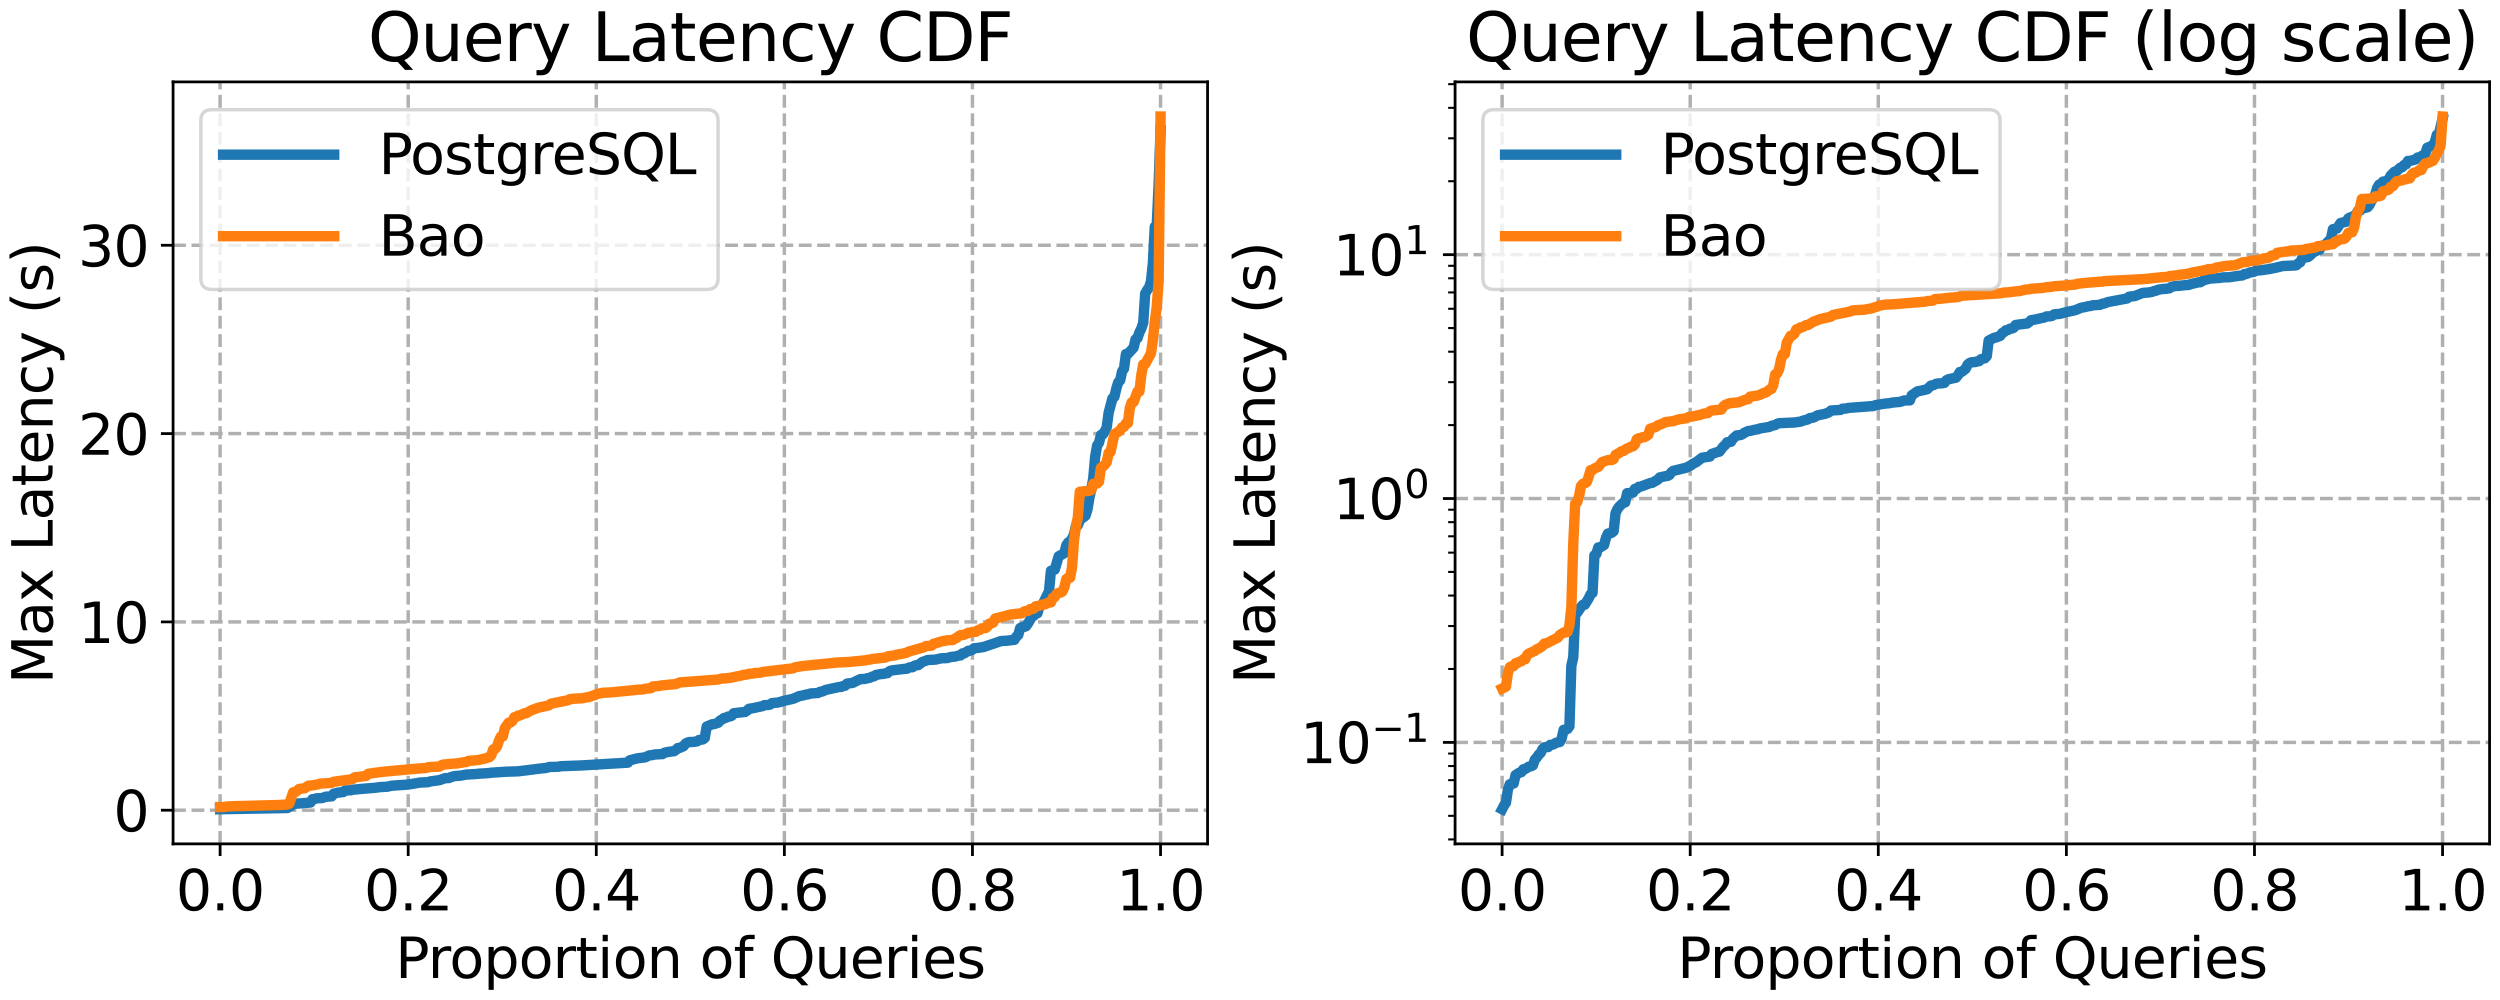 <?xml version="1.0" encoding="utf-8" standalone="no"?>
<!DOCTYPE svg PUBLIC "-//W3C//DTD SVG 1.1//EN"
  "http://www.w3.org/Graphics/SVG/1.1/DTD/svg11.dtd">
<svg xmlns:xlink="http://www.w3.org/1999/xlink" width="720pt" height="288pt" viewBox="0 0 720 288" xmlns="http://www.w3.org/2000/svg" version="1.1">
 <defs>
  <style type="text/css">*{stroke-linejoin: round; stroke-linecap: butt}</style>
 </defs>
 <g id="figure_1">
  <g id="patch_1">
   <path d="M 0 288 
L 720 288 
L 720 0 
L 0 0 
z
" style="fill: #ffffff"/>
  </g>
  <g id="axes_1">
   <g id="patch_2">
    <path d="M 49.845 243.03 
L 347.78 243.03 
L 347.78 23.589 
L 49.845 23.589 
z
" style="fill: #ffffff"/>
   </g>
   <g id="matplotlib.axis_1">
    <g id="xtick_1">
     <g id="line2d_1">
      <path d="M 63.388 243.03 
L 63.388 23.589 
" clip-path="url(#pe0941347d1)" style="fill: none; stroke-dasharray: 3.7,1.6; stroke-dashoffset: 0; stroke: #b0b0b0"/>
     </g>
     <g id="line2d_2">
      <defs>
       <path id="mffa6612501" d="M 0 0 
L 0 3.5 
" style="stroke: #000000; stroke-width: 0.8"/>
      </defs>
      <g>
       <use xlink:href="#mffa6612501" x="63.388" y="243.03" style="stroke: #000000; stroke-width: 0.8"/>
      </g>
     </g>
     <g id="text_1">
      <!-- 0.0 -->
      <g transform="translate(50.665 262.187) scale(0.16 -0.16)">
       <defs>
        <path id="DejaVuSans-30" d="M 2034 4250 
Q 1547 4250 1301 3770 
Q 1056 3291 1056 2328 
Q 1056 1369 1301 889 
Q 1547 409 2034 409 
Q 2525 409 2770 889 
Q 3016 1369 3016 2328 
Q 3016 3291 2770 3770 
Q 2525 4250 2034 4250 
z
M 2034 4750 
Q 2819 4750 3233 4129 
Q 3647 3509 3647 2328 
Q 3647 1150 3233 529 
Q 2819 -91 2034 -91 
Q 1250 -91 836 529 
Q 422 1150 422 2328 
Q 422 3509 836 4129 
Q 1250 4750 2034 4750 
z
" transform="scale(0.016)"/>
        <path id="DejaVuSans-2e" d="M 684 794 
L 1344 794 
L 1344 0 
L 684 0 
L 684 794 
z
" transform="scale(0.016)"/>
       </defs>
       <use xlink:href="#DejaVuSans-30"/>
       <use xlink:href="#DejaVuSans-2e" x="63.623"/>
       <use xlink:href="#DejaVuSans-30" x="95.41"/>
      </g>
     </g>
    </g>
    <g id="xtick_2">
     <g id="line2d_3">
      <path d="M 117.558 243.03 
L 117.558 23.589 
" clip-path="url(#pe0941347d1)" style="fill: none; stroke-dasharray: 3.7,1.6; stroke-dashoffset: 0; stroke: #b0b0b0"/>
     </g>
     <g id="line2d_4">
      <g>
       <use xlink:href="#mffa6612501" x="117.558" y="243.03" style="stroke: #000000; stroke-width: 0.8"/>
      </g>
     </g>
     <g id="text_2">
      <!-- 0.2 -->
      <g transform="translate(104.835 262.187) scale(0.16 -0.16)">
       <defs>
        <path id="DejaVuSans-32" d="M 1228 531 
L 3431 531 
L 3431 0 
L 469 0 
L 469 531 
Q 828 903 1448 1529 
Q 2069 2156 2228 2338 
Q 2531 2678 2651 2914 
Q 2772 3150 2772 3378 
Q 2772 3750 2511 3984 
Q 2250 4219 1831 4219 
Q 1534 4219 1204 4116 
Q 875 4013 500 3803 
L 500 4441 
Q 881 4594 1212 4672 
Q 1544 4750 1819 4750 
Q 2544 4750 2975 4387 
Q 3406 4025 3406 3419 
Q 3406 3131 3298 2873 
Q 3191 2616 2906 2266 
Q 2828 2175 2409 1742 
Q 1991 1309 1228 531 
z
" transform="scale(0.016)"/>
       </defs>
       <use xlink:href="#DejaVuSans-30"/>
       <use xlink:href="#DejaVuSans-2e" x="63.623"/>
       <use xlink:href="#DejaVuSans-32" x="95.41"/>
      </g>
     </g>
    </g>
    <g id="xtick_3">
     <g id="line2d_5">
      <path d="M 171.728 243.03 
L 171.728 23.589 
" clip-path="url(#pe0941347d1)" style="fill: none; stroke-dasharray: 3.7,1.6; stroke-dashoffset: 0; stroke: #b0b0b0"/>
     </g>
     <g id="line2d_6">
      <g>
       <use xlink:href="#mffa6612501" x="171.728" y="243.03" style="stroke: #000000; stroke-width: 0.8"/>
      </g>
     </g>
     <g id="text_3">
      <!-- 0.4 -->
      <g transform="translate(159.005 262.187) scale(0.16 -0.16)">
       <defs>
        <path id="DejaVuSans-34" d="M 2419 4116 
L 825 1625 
L 2419 1625 
L 2419 4116 
z
M 2253 4666 
L 3047 4666 
L 3047 1625 
L 3713 1625 
L 3713 1100 
L 3047 1100 
L 3047 0 
L 2419 0 
L 2419 1100 
L 313 1100 
L 313 1709 
L 2253 4666 
z
" transform="scale(0.016)"/>
       </defs>
       <use xlink:href="#DejaVuSans-30"/>
       <use xlink:href="#DejaVuSans-2e" x="63.623"/>
       <use xlink:href="#DejaVuSans-34" x="95.41"/>
      </g>
     </g>
    </g>
    <g id="xtick_4">
     <g id="line2d_7">
      <path d="M 225.898 243.03 
L 225.898 23.589 
" clip-path="url(#pe0941347d1)" style="fill: none; stroke-dasharray: 3.7,1.6; stroke-dashoffset: 0; stroke: #b0b0b0"/>
     </g>
     <g id="line2d_8">
      <g>
       <use xlink:href="#mffa6612501" x="225.898" y="243.03" style="stroke: #000000; stroke-width: 0.8"/>
      </g>
     </g>
     <g id="text_4">
      <!-- 0.6 -->
      <g transform="translate(213.175 262.187) scale(0.16 -0.16)">
       <defs>
        <path id="DejaVuSans-36" d="M 2113 2584 
Q 1688 2584 1439 2293 
Q 1191 2003 1191 1497 
Q 1191 994 1439 701 
Q 1688 409 2113 409 
Q 2538 409 2786 701 
Q 3034 994 3034 1497 
Q 3034 2003 2786 2293 
Q 2538 2584 2113 2584 
z
M 3366 4563 
L 3366 3988 
Q 3128 4100 2886 4159 
Q 2644 4219 2406 4219 
Q 1781 4219 1451 3797 
Q 1122 3375 1075 2522 
Q 1259 2794 1537 2939 
Q 1816 3084 2150 3084 
Q 2853 3084 3261 2657 
Q 3669 2231 3669 1497 
Q 3669 778 3244 343 
Q 2819 -91 2113 -91 
Q 1303 -91 875 529 
Q 447 1150 447 2328 
Q 447 3434 972 4092 
Q 1497 4750 2381 4750 
Q 2619 4750 2861 4703 
Q 3103 4656 3366 4563 
z
" transform="scale(0.016)"/>
       </defs>
       <use xlink:href="#DejaVuSans-30"/>
       <use xlink:href="#DejaVuSans-2e" x="63.623"/>
       <use xlink:href="#DejaVuSans-36" x="95.41"/>
      </g>
     </g>
    </g>
    <g id="xtick_5">
     <g id="line2d_9">
      <path d="M 280.068 243.03 
L 280.068 23.589 
" clip-path="url(#pe0941347d1)" style="fill: none; stroke-dasharray: 3.7,1.6; stroke-dashoffset: 0; stroke: #b0b0b0"/>
     </g>
     <g id="line2d_10">
      <g>
       <use xlink:href="#mffa6612501" x="280.068" y="243.03" style="stroke: #000000; stroke-width: 0.8"/>
      </g>
     </g>
     <g id="text_5">
      <!-- 0.8 -->
      <g transform="translate(267.345 262.187) scale(0.16 -0.16)">
       <defs>
        <path id="DejaVuSans-38" d="M 2034 2216 
Q 1584 2216 1326 1975 
Q 1069 1734 1069 1313 
Q 1069 891 1326 650 
Q 1584 409 2034 409 
Q 2484 409 2743 651 
Q 3003 894 3003 1313 
Q 3003 1734 2745 1975 
Q 2488 2216 2034 2216 
z
M 1403 2484 
Q 997 2584 770 2862 
Q 544 3141 544 3541 
Q 544 4100 942 4425 
Q 1341 4750 2034 4750 
Q 2731 4750 3128 4425 
Q 3525 4100 3525 3541 
Q 3525 3141 3298 2862 
Q 3072 2584 2669 2484 
Q 3125 2378 3379 2068 
Q 3634 1759 3634 1313 
Q 3634 634 3220 271 
Q 2806 -91 2034 -91 
Q 1263 -91 848 271 
Q 434 634 434 1313 
Q 434 1759 690 2068 
Q 947 2378 1403 2484 
z
M 1172 3481 
Q 1172 3119 1398 2916 
Q 1625 2713 2034 2713 
Q 2441 2713 2670 2916 
Q 2900 3119 2900 3481 
Q 2900 3844 2670 4047 
Q 2441 4250 2034 4250 
Q 1625 4250 1398 4047 
Q 1172 3844 1172 3481 
z
" transform="scale(0.016)"/>
       </defs>
       <use xlink:href="#DejaVuSans-30"/>
       <use xlink:href="#DejaVuSans-2e" x="63.623"/>
       <use xlink:href="#DejaVuSans-38" x="95.41"/>
      </g>
     </g>
    </g>
    <g id="xtick_6">
     <g id="line2d_11">
      <path d="M 334.238 243.03 
L 334.238 23.589 
" clip-path="url(#pe0941347d1)" style="fill: none; stroke-dasharray: 3.7,1.6; stroke-dashoffset: 0; stroke: #b0b0b0"/>
     </g>
     <g id="line2d_12">
      <g>
       <use xlink:href="#mffa6612501" x="334.238" y="243.03" style="stroke: #000000; stroke-width: 0.8"/>
      </g>
     </g>
     <g id="text_6">
      <!-- 1.0 -->
      <g transform="translate(321.515 262.187) scale(0.16 -0.16)">
       <defs>
        <path id="DejaVuSans-31" d="M 794 531 
L 1825 531 
L 1825 4091 
L 703 3866 
L 703 4441 
L 1819 4666 
L 2450 4666 
L 2450 531 
L 3481 531 
L 3481 0 
L 794 0 
L 794 531 
z
" transform="scale(0.016)"/>
       </defs>
       <use xlink:href="#DejaVuSans-31"/>
       <use xlink:href="#DejaVuSans-2e" x="63.623"/>
       <use xlink:href="#DejaVuSans-30" x="95.41"/>
      </g>
     </g>
    </g>
    <g id="text_7">
     <!-- Proportion of Queries -->
     <g transform="translate(113.851 281.672) scale(0.16 -0.16)">
      <defs>
       <path id="DejaVuSans-50" d="M 1259 4147 
L 1259 2394 
L 2053 2394 
Q 2494 2394 2734 2622 
Q 2975 2850 2975 3272 
Q 2975 3691 2734 3919 
Q 2494 4147 2053 4147 
L 1259 4147 
z
M 628 4666 
L 2053 4666 
Q 2838 4666 3239 4311 
Q 3641 3956 3641 3272 
Q 3641 2581 3239 2228 
Q 2838 1875 2053 1875 
L 1259 1875 
L 1259 0 
L 628 0 
L 628 4666 
z
" transform="scale(0.016)"/>
       <path id="DejaVuSans-72" d="M 2631 2963 
Q 2534 3019 2420 3045 
Q 2306 3072 2169 3072 
Q 1681 3072 1420 2755 
Q 1159 2438 1159 1844 
L 1159 0 
L 581 0 
L 581 3500 
L 1159 3500 
L 1159 2956 
Q 1341 3275 1631 3429 
Q 1922 3584 2338 3584 
Q 2397 3584 2469 3576 
Q 2541 3569 2628 3553 
L 2631 2963 
z
" transform="scale(0.016)"/>
       <path id="DejaVuSans-6f" d="M 1959 3097 
Q 1497 3097 1228 2736 
Q 959 2375 959 1747 
Q 959 1119 1226 758 
Q 1494 397 1959 397 
Q 2419 397 2687 759 
Q 2956 1122 2956 1747 
Q 2956 2369 2687 2733 
Q 2419 3097 1959 3097 
z
M 1959 3584 
Q 2709 3584 3137 3096 
Q 3566 2609 3566 1747 
Q 3566 888 3137 398 
Q 2709 -91 1959 -91 
Q 1206 -91 779 398 
Q 353 888 353 1747 
Q 353 2609 779 3096 
Q 1206 3584 1959 3584 
z
" transform="scale(0.016)"/>
       <path id="DejaVuSans-70" d="M 1159 525 
L 1159 -1331 
L 581 -1331 
L 581 3500 
L 1159 3500 
L 1159 2969 
Q 1341 3281 1617 3432 
Q 1894 3584 2278 3584 
Q 2916 3584 3314 3078 
Q 3713 2572 3713 1747 
Q 3713 922 3314 415 
Q 2916 -91 2278 -91 
Q 1894 -91 1617 61 
Q 1341 213 1159 525 
z
M 3116 1747 
Q 3116 2381 2855 2742 
Q 2594 3103 2138 3103 
Q 1681 3103 1420 2742 
Q 1159 2381 1159 1747 
Q 1159 1113 1420 752 
Q 1681 391 2138 391 
Q 2594 391 2855 752 
Q 3116 1113 3116 1747 
z
" transform="scale(0.016)"/>
       <path id="DejaVuSans-74" d="M 1172 4494 
L 1172 3500 
L 2356 3500 
L 2356 3053 
L 1172 3053 
L 1172 1153 
Q 1172 725 1289 603 
Q 1406 481 1766 481 
L 2356 481 
L 2356 0 
L 1766 0 
Q 1100 0 847 248 
Q 594 497 594 1153 
L 594 3053 
L 172 3053 
L 172 3500 
L 594 3500 
L 594 4494 
L 1172 4494 
z
" transform="scale(0.016)"/>
       <path id="DejaVuSans-69" d="M 603 3500 
L 1178 3500 
L 1178 0 
L 603 0 
L 603 3500 
z
M 603 4863 
L 1178 4863 
L 1178 4134 
L 603 4134 
L 603 4863 
z
" transform="scale(0.016)"/>
       <path id="DejaVuSans-6e" d="M 3513 2113 
L 3513 0 
L 2938 0 
L 2938 2094 
Q 2938 2591 2744 2837 
Q 2550 3084 2163 3084 
Q 1697 3084 1428 2787 
Q 1159 2491 1159 1978 
L 1159 0 
L 581 0 
L 581 3500 
L 1159 3500 
L 1159 2956 
Q 1366 3272 1645 3428 
Q 1925 3584 2291 3584 
Q 2894 3584 3203 3211 
Q 3513 2838 3513 2113 
z
" transform="scale(0.016)"/>
       <path id="DejaVuSans-20" transform="scale(0.016)"/>
       <path id="DejaVuSans-66" d="M 2375 4863 
L 2375 4384 
L 1825 4384 
Q 1516 4384 1395 4259 
Q 1275 4134 1275 3809 
L 1275 3500 
L 2222 3500 
L 2222 3053 
L 1275 3053 
L 1275 0 
L 697 0 
L 697 3053 
L 147 3053 
L 147 3500 
L 697 3500 
L 697 3744 
Q 697 4328 969 4595 
Q 1241 4863 1831 4863 
L 2375 4863 
z
" transform="scale(0.016)"/>
       <path id="DejaVuSans-51" d="M 2522 4238 
Q 1834 4238 1429 3725 
Q 1025 3213 1025 2328 
Q 1025 1447 1429 934 
Q 1834 422 2522 422 
Q 3209 422 3611 934 
Q 4013 1447 4013 2328 
Q 4013 3213 3611 3725 
Q 3209 4238 2522 4238 
z
M 3406 84 
L 4238 -825 
L 3475 -825 
L 2784 -78 
Q 2681 -84 2626 -87 
Q 2572 -91 2522 -91 
Q 1538 -91 948 567 
Q 359 1225 359 2328 
Q 359 3434 948 4092 
Q 1538 4750 2522 4750 
Q 3503 4750 4090 4092 
Q 4678 3434 4678 2328 
Q 4678 1516 4351 937 
Q 4025 359 3406 84 
z
" transform="scale(0.016)"/>
       <path id="DejaVuSans-75" d="M 544 1381 
L 544 3500 
L 1119 3500 
L 1119 1403 
Q 1119 906 1312 657 
Q 1506 409 1894 409 
Q 2359 409 2629 706 
Q 2900 1003 2900 1516 
L 2900 3500 
L 3475 3500 
L 3475 0 
L 2900 0 
L 2900 538 
Q 2691 219 2414 64 
Q 2138 -91 1772 -91 
Q 1169 -91 856 284 
Q 544 659 544 1381 
z
M 1991 3584 
L 1991 3584 
z
" transform="scale(0.016)"/>
       <path id="DejaVuSans-65" d="M 3597 1894 
L 3597 1613 
L 953 1613 
Q 991 1019 1311 708 
Q 1631 397 2203 397 
Q 2534 397 2845 478 
Q 3156 559 3463 722 
L 3463 178 
Q 3153 47 2828 -22 
Q 2503 -91 2169 -91 
Q 1331 -91 842 396 
Q 353 884 353 1716 
Q 353 2575 817 3079 
Q 1281 3584 2069 3584 
Q 2775 3584 3186 3129 
Q 3597 2675 3597 1894 
z
M 3022 2063 
Q 3016 2534 2758 2815 
Q 2500 3097 2075 3097 
Q 1594 3097 1305 2825 
Q 1016 2553 972 2059 
L 3022 2063 
z
" transform="scale(0.016)"/>
       <path id="DejaVuSans-73" d="M 2834 3397 
L 2834 2853 
Q 2591 2978 2328 3040 
Q 2066 3103 1784 3103 
Q 1356 3103 1142 2972 
Q 928 2841 928 2578 
Q 928 2378 1081 2264 
Q 1234 2150 1697 2047 
L 1894 2003 
Q 2506 1872 2764 1633 
Q 3022 1394 3022 966 
Q 3022 478 2636 193 
Q 2250 -91 1575 -91 
Q 1294 -91 989 -36 
Q 684 19 347 128 
L 347 722 
Q 666 556 975 473 
Q 1284 391 1588 391 
Q 1994 391 2212 530 
Q 2431 669 2431 922 
Q 2431 1156 2273 1281 
Q 2116 1406 1581 1522 
L 1381 1569 
Q 847 1681 609 1914 
Q 372 2147 372 2553 
Q 372 3047 722 3315 
Q 1072 3584 1716 3584 
Q 2034 3584 2315 3537 
Q 2597 3491 2834 3397 
z
" transform="scale(0.016)"/>
      </defs>
      <use xlink:href="#DejaVuSans-50"/>
      <use xlink:href="#DejaVuSans-72" x="58.553"/>
      <use xlink:href="#DejaVuSans-6f" x="97.416"/>
      <use xlink:href="#DejaVuSans-70" x="158.598"/>
      <use xlink:href="#DejaVuSans-6f" x="222.074"/>
      <use xlink:href="#DejaVuSans-72" x="283.256"/>
      <use xlink:href="#DejaVuSans-74" x="324.369"/>
      <use xlink:href="#DejaVuSans-69" x="363.578"/>
      <use xlink:href="#DejaVuSans-6f" x="391.361"/>
      <use xlink:href="#DejaVuSans-6e" x="452.543"/>
      <use xlink:href="#DejaVuSans-20" x="515.922"/>
      <use xlink:href="#DejaVuSans-6f" x="547.709"/>
      <use xlink:href="#DejaVuSans-66" x="608.891"/>
      <use xlink:href="#DejaVuSans-20" x="644.096"/>
      <use xlink:href="#DejaVuSans-51" x="675.883"/>
      <use xlink:href="#DejaVuSans-75" x="754.594"/>
      <use xlink:href="#DejaVuSans-65" x="817.973"/>
      <use xlink:href="#DejaVuSans-72" x="879.496"/>
      <use xlink:href="#DejaVuSans-69" x="920.609"/>
      <use xlink:href="#DejaVuSans-65" x="948.393"/>
      <use xlink:href="#DejaVuSans-73" x="1009.916"/>
     </g>
    </g>
   </g>
   <g id="matplotlib.axis_2">
    <g id="ytick_1">
     <g id="line2d_13">
      <path d="M 49.845 233.344 
L 347.78 233.344 
" clip-path="url(#pe0941347d1)" style="fill: none; stroke-dasharray: 3.7,1.6; stroke-dashoffset: 0; stroke: #b0b0b0"/>
     </g>
     <g id="line2d_14">
      <defs>
       <path id="mdfbca8d68e" d="M 0 0 
L -3.5 0 
" style="stroke: #000000; stroke-width: 0.8"/>
      </defs>
      <g>
       <use xlink:href="#mdfbca8d68e" x="49.845" y="233.344" style="stroke: #000000; stroke-width: 0.8"/>
      </g>
     </g>
     <g id="text_8">
      <!-- 0 -->
      <g transform="translate(32.665 239.423) scale(0.16 -0.16)">
       <use xlink:href="#DejaVuSans-30"/>
      </g>
     </g>
    </g>
    <g id="ytick_2">
     <g id="line2d_15">
      <path d="M 49.845 179.109 
L 347.78 179.109 
" clip-path="url(#pe0941347d1)" style="fill: none; stroke-dasharray: 3.7,1.6; stroke-dashoffset: 0; stroke: #b0b0b0"/>
     </g>
     <g id="line2d_16">
      <g>
       <use xlink:href="#mdfbca8d68e" x="49.845" y="179.109" style="stroke: #000000; stroke-width: 0.8"/>
      </g>
     </g>
     <g id="text_9">
      <!-- 10 -->
      <g transform="translate(22.485 185.188) scale(0.16 -0.16)">
       <use xlink:href="#DejaVuSans-31"/>
       <use xlink:href="#DejaVuSans-30" x="63.623"/>
      </g>
     </g>
    </g>
    <g id="ytick_3">
     <g id="line2d_17">
      <path d="M 49.845 124.875 
L 347.78 124.875 
" clip-path="url(#pe0941347d1)" style="fill: none; stroke-dasharray: 3.7,1.6; stroke-dashoffset: 0; stroke: #b0b0b0"/>
     </g>
     <g id="line2d_18">
      <g>
       <use xlink:href="#mdfbca8d68e" x="49.845" y="124.875" style="stroke: #000000; stroke-width: 0.8"/>
      </g>
     </g>
     <g id="text_10">
      <!-- 20 -->
      <g transform="translate(22.485 130.954) scale(0.16 -0.16)">
       <use xlink:href="#DejaVuSans-32"/>
       <use xlink:href="#DejaVuSans-30" x="63.623"/>
      </g>
     </g>
    </g>
    <g id="ytick_4">
     <g id="line2d_19">
      <path d="M 49.845 70.641 
L 347.78 70.641 
" clip-path="url(#pe0941347d1)" style="fill: none; stroke-dasharray: 3.7,1.6; stroke-dashoffset: 0; stroke: #b0b0b0"/>
     </g>
     <g id="line2d_20">
      <g>
       <use xlink:href="#mdfbca8d68e" x="49.845" y="70.641" style="stroke: #000000; stroke-width: 0.8"/>
      </g>
     </g>
     <g id="text_11">
      <!-- 30 -->
      <g transform="translate(22.485 76.719) scale(0.16 -0.16)">
       <defs>
        <path id="DejaVuSans-33" d="M 2597 2516 
Q 3050 2419 3304 2112 
Q 3559 1806 3559 1356 
Q 3559 666 3084 287 
Q 2609 -91 1734 -91 
Q 1441 -91 1130 -33 
Q 819 25 488 141 
L 488 750 
Q 750 597 1062 519 
Q 1375 441 1716 441 
Q 2309 441 2620 675 
Q 2931 909 2931 1356 
Q 2931 1769 2642 2001 
Q 2353 2234 1838 2234 
L 1294 2234 
L 1294 2753 
L 1863 2753 
Q 2328 2753 2575 2939 
Q 2822 3125 2822 3475 
Q 2822 3834 2567 4026 
Q 2313 4219 1838 4219 
Q 1578 4219 1281 4162 
Q 984 4106 628 3988 
L 628 4550 
Q 988 4650 1302 4700 
Q 1616 4750 1894 4750 
Q 2613 4750 3031 4423 
Q 3450 4097 3450 3541 
Q 3450 3153 3228 2886 
Q 3006 2619 2597 2516 
z
" transform="scale(0.016)"/>
       </defs>
       <use xlink:href="#DejaVuSans-33"/>
       <use xlink:href="#DejaVuSans-30" x="63.623"/>
      </g>
     </g>
    </g>
    <g id="text_12">
     <!-- Max Latency (s) -->
     <g transform="translate(15.158 196.967) rotate(-90) scale(0.16 -0.16)">
      <defs>
       <path id="DejaVuSans-4d" d="M 628 4666 
L 1569 4666 
L 2759 1491 
L 3956 4666 
L 4897 4666 
L 4897 0 
L 4281 0 
L 4281 4097 
L 3078 897 
L 2444 897 
L 1241 4097 
L 1241 0 
L 628 0 
L 628 4666 
z
" transform="scale(0.016)"/>
       <path id="DejaVuSans-61" d="M 2194 1759 
Q 1497 1759 1228 1600 
Q 959 1441 959 1056 
Q 959 750 1161 570 
Q 1363 391 1709 391 
Q 2188 391 2477 730 
Q 2766 1069 2766 1631 
L 2766 1759 
L 2194 1759 
z
M 3341 1997 
L 3341 0 
L 2766 0 
L 2766 531 
Q 2569 213 2275 61 
Q 1981 -91 1556 -91 
Q 1019 -91 701 211 
Q 384 513 384 1019 
Q 384 1609 779 1909 
Q 1175 2209 1959 2209 
L 2766 2209 
L 2766 2266 
Q 2766 2663 2505 2880 
Q 2244 3097 1772 3097 
Q 1472 3097 1187 3025 
Q 903 2953 641 2809 
L 641 3341 
Q 956 3463 1253 3523 
Q 1550 3584 1831 3584 
Q 2591 3584 2966 3190 
Q 3341 2797 3341 1997 
z
" transform="scale(0.016)"/>
       <path id="DejaVuSans-78" d="M 3513 3500 
L 2247 1797 
L 3578 0 
L 2900 0 
L 1881 1375 
L 863 0 
L 184 0 
L 1544 1831 
L 300 3500 
L 978 3500 
L 1906 2253 
L 2834 3500 
L 3513 3500 
z
" transform="scale(0.016)"/>
       <path id="DejaVuSans-4c" d="M 628 4666 
L 1259 4666 
L 1259 531 
L 3531 531 
L 3531 0 
L 628 0 
L 628 4666 
z
" transform="scale(0.016)"/>
       <path id="DejaVuSans-63" d="M 3122 3366 
L 3122 2828 
Q 2878 2963 2633 3030 
Q 2388 3097 2138 3097 
Q 1578 3097 1268 2742 
Q 959 2388 959 1747 
Q 959 1106 1268 751 
Q 1578 397 2138 397 
Q 2388 397 2633 464 
Q 2878 531 3122 666 
L 3122 134 
Q 2881 22 2623 -34 
Q 2366 -91 2075 -91 
Q 1284 -91 818 406 
Q 353 903 353 1747 
Q 353 2603 823 3093 
Q 1294 3584 2113 3584 
Q 2378 3584 2631 3529 
Q 2884 3475 3122 3366 
z
" transform="scale(0.016)"/>
       <path id="DejaVuSans-79" d="M 2059 -325 
Q 1816 -950 1584 -1140 
Q 1353 -1331 966 -1331 
L 506 -1331 
L 506 -850 
L 844 -850 
Q 1081 -850 1212 -737 
Q 1344 -625 1503 -206 
L 1606 56 
L 191 3500 
L 800 3500 
L 1894 763 
L 2988 3500 
L 3597 3500 
L 2059 -325 
z
" transform="scale(0.016)"/>
       <path id="DejaVuSans-28" d="M 1984 4856 
Q 1566 4138 1362 3434 
Q 1159 2731 1159 2009 
Q 1159 1288 1364 580 
Q 1569 -128 1984 -844 
L 1484 -844 
Q 1016 -109 783 600 
Q 550 1309 550 2009 
Q 550 2706 781 3412 
Q 1013 4119 1484 4856 
L 1984 4856 
z
" transform="scale(0.016)"/>
       <path id="DejaVuSans-29" d="M 513 4856 
L 1013 4856 
Q 1481 4119 1714 3412 
Q 1947 2706 1947 2009 
Q 1947 1309 1714 600 
Q 1481 -109 1013 -844 
L 513 -844 
Q 928 -128 1133 580 
Q 1338 1288 1338 2009 
Q 1338 2731 1133 3434 
Q 928 4138 513 4856 
z
" transform="scale(0.016)"/>
      </defs>
      <use xlink:href="#DejaVuSans-4d"/>
      <use xlink:href="#DejaVuSans-61" x="86.279"/>
      <use xlink:href="#DejaVuSans-78" x="147.559"/>
      <use xlink:href="#DejaVuSans-20" x="206.738"/>
      <use xlink:href="#DejaVuSans-4c" x="238.525"/>
      <use xlink:href="#DejaVuSans-61" x="294.238"/>
      <use xlink:href="#DejaVuSans-74" x="355.518"/>
      <use xlink:href="#DejaVuSans-65" x="394.727"/>
      <use xlink:href="#DejaVuSans-6e" x="456.25"/>
      <use xlink:href="#DejaVuSans-63" x="519.629"/>
      <use xlink:href="#DejaVuSans-79" x="574.609"/>
      <use xlink:href="#DejaVuSans-20" x="633.789"/>
      <use xlink:href="#DejaVuSans-28" x="665.576"/>
      <use xlink:href="#DejaVuSans-73" x="704.59"/>
      <use xlink:href="#DejaVuSans-29" x="756.689"/>
     </g>
    </g>
   </g>
   <g id="line2d_21">
    <path d="M 63.388 233.055 
L 82.774 232.713 
L 83.328 232.227 
L 83.881 232.132 
L 84.435 231.53 
L 88.313 231.232 
L 89.42 231.121 
L 89.974 230.172 
L 90.528 230.131 
L 91.082 229.926 
L 92.744 229.848 
L 93.851 229.449 
L 95.513 229.358 
L 96.067 228.612 
L 97.175 228.308 
L 98.836 228.113 
L 99.39 227.641 
L 101.052 227.611 
L 101.606 227.404 
L 102.16 227.402 
L 103.267 227.278 
L 108.252 226.86 
L 109.36 226.694 
L 111.576 226.569 
L 112.683 226.301 
L 117.668 225.944 
L 120.992 225.37 
L 123.207 225.284 
L 123.761 225.083 
L 126.531 224.686 
L 128.192 224.119 
L 129.3 224.077 
L 129.854 223.802 
L 130.962 223.504 
L 132.623 223.387 
L 134.285 223.082 
L 137.054 222.92 
L 138.162 222.805 
L 140.378 222.68 
L 141.486 222.54 
L 145.917 222.244 
L 149.24 222.144 
L 155.333 221.379 
L 156.994 221.199 
L 157.548 221.104 
L 158.102 220.895 
L 160.871 220.823 
L 161.425 220.677 
L 167.518 220.447 
L 180.811 219.644 
L 181.365 218.975 
L 183.581 218.396 
L 185.796 218.121 
L 186.904 217.582 
L 188.012 217.435 
L 188.566 217.288 
L 190.781 217.177 
L 191.335 216.79 
L 192.443 216.557 
L 193.551 216.397 
L 194.105 216.364 
L 194.658 215.999 
L 195.212 215.435 
L 195.766 215.403 
L 196.874 214.889 
L 197.428 214.164 
L 197.982 213.863 
L 198.536 213.709 
L 199.643 213.677 
L 200.751 213.511 
L 201.305 213.134 
L 202.413 212.954 
L 202.967 212.542 
L 203.521 209.246 
L 205.182 208.571 
L 205.736 208.515 
L 206.844 208.147 
L 207.398 207.491 
L 207.952 207.227 
L 208.506 206.777 
L 209.059 206.731 
L 209.613 206.395 
L 210.167 206.355 
L 210.721 206.15 
L 211.275 205.433 
L 212.937 205.22 
L 214.598 205.037 
L 215.152 204.674 
L 215.706 204.138 
L 216.814 203.961 
L 219.583 203.373 
L 220.137 203.082 
L 221.245 203.036 
L 221.799 202.907 
L 222.353 202.486 
L 224.014 202.338 
L 225.676 201.873 
L 228.445 201.243 
L 229.553 200.767 
L 230.107 200.501 
L 231.215 200.287 
L 232.323 199.993 
L 232.877 199.947 
L 233.43 199.724 
L 234.538 199.65 
L 235.646 199.562 
L 236.2 199.23 
L 236.754 199.174 
L 237.862 198.683 
L 241.739 197.843 
L 242.293 197.838 
L 242.846 197.545 
L 243.4 197.48 
L 243.954 196.881 
L 245.062 196.735 
L 245.616 196.658 
L 246.724 196.078 
L 247.831 195.568 
L 248.939 195.548 
L 250.601 195.167 
L 251.155 194.872 
L 251.709 194.78 
L 252.263 194.39 
L 253.924 194.091 
L 254.478 194.08 
L 255.032 193.911 
L 255.586 193.863 
L 256.14 193.319 
L 256.694 193.102 
L 260.571 192.625 
L 261.125 192.618 
L 261.679 192.305 
L 262.232 192.173 
L 262.786 192.165 
L 263.34 191.763 
L 263.894 191.573 
L 264.448 191.562 
L 265.556 190.685 
L 267.217 190.086 
L 269.433 189.964 
L 271.095 189.584 
L 272.756 189.528 
L 273.864 189.207 
L 274.972 189.115 
L 276.08 188.805 
L 276.633 188.763 
L 277.187 188.18 
L 277.741 188.154 
L 278.849 187.433 
L 279.403 187.407 
L 279.957 187.179 
L 280.511 186.701 
L 281.618 186.595 
L 283.28 186.331 
L 286.603 185.214 
L 288.265 184.627 
L 289.927 184.53 
L 292.142 184.265 
L 292.696 183.359 
L 293.25 182.89 
L 293.804 180.899 
L 294.358 180.605 
L 294.912 180.566 
L 295.466 180.361 
L 296.019 179.629 
L 297.127 177.707 
L 297.681 177.378 
L 298.235 176.798 
L 298.789 176.618 
L 299.343 174.674 
L 299.897 174.251 
L 300.451 173.681 
L 302.112 170.287 
L 302.666 164.39 
L 303.774 164.026 
L 304.882 160.235 
L 306.543 159.288 
L 307.097 157.013 
L 307.651 156.228 
L 308.205 155.906 
L 308.759 155.092 
L 309.313 153.879 
L 309.867 151.439 
L 310.42 151.252 
L 310.974 149.901 
L 311.528 149.238 
L 312.082 148.949 
L 312.636 148.497 
L 313.19 146.71 
L 313.744 143.358 
L 314.298 140.919 
L 314.852 137.8 
L 315.405 131.547 
L 315.959 128.341 
L 316.513 127.503 
L 317.067 125.262 
L 317.621 125.09 
L 318.175 124.246 
L 318.729 123.091 
L 319.283 118.899 
L 320.39 114.709 
L 320.944 114.285 
L 321.498 111.906 
L 322.052 110.108 
L 322.606 109.529 
L 323.16 106.964 
L 323.714 106.147 
L 324.268 101.961 
L 324.821 101.94 
L 326.483 100.114 
L 327.037 97.717 
L 327.591 97.378 
L 328.145 95.749 
L 328.699 94.611 
L 329.253 92.964 
L 329.806 84.567 
L 330.36 83.543 
L 330.914 82.833 
L 331.468 81.113 
L 332.022 75.932 
L 332.576 65.309 
L 333.13 65.23 
L 333.684 53.017 
L 334.238 37.477 
L 334.238 37.477 
" clip-path="url(#pe0941347d1)" style="fill: none; stroke: #1f77b4; stroke-width: 3; stroke-linecap: square"/>
   </g>
   <g id="line2d_22">
    <path d="M 63.388 232.442 
L 64.495 232.426 
L 65.603 232.24 
L 80.004 231.848 
L 82.774 231.706 
L 83.328 231.402 
L 84.435 228.176 
L 84.989 228.108 
L 85.543 227.805 
L 86.097 227.244 
L 87.205 227.079 
L 87.759 227.012 
L 88.866 226.254 
L 89.42 226.25 
L 90.528 226.098 
L 91.636 225.867 
L 92.19 225.692 
L 95.513 225.471 
L 96.067 225.154 
L 101.052 224.468 
L 101.606 224.32 
L 102.16 223.864 
L 103.267 223.754 
L 105.483 223.441 
L 106.037 222.859 
L 108.806 222.455 
L 111.576 222.145 
L 120.992 221.301 
L 122.653 221.192 
L 123.207 220.981 
L 124.315 220.858 
L 126.531 220.786 
L 127.085 220.41 
L 127.638 220.208 
L 130.408 219.941 
L 131.516 219.89 
L 133.731 219.51 
L 134.285 219.483 
L 134.839 219.149 
L 137.608 218.911 
L 139.824 218.424 
L 140.378 218.178 
L 140.932 218.087 
L 141.486 217.522 
L 142.039 215.825 
L 142.593 215.683 
L 143.147 214.994 
L 143.701 213.273 
L 144.255 212.135 
L 144.809 212.108 
L 145.363 209.733 
L 146.47 208.151 
L 147.024 208.054 
L 147.578 207.625 
L 148.132 206.555 
L 148.686 206.472 
L 149.24 206.067 
L 149.794 206.029 
L 150.902 205.465 
L 151.455 205.445 
L 153.117 204.505 
L 154.225 204.142 
L 154.779 203.889 
L 158.102 203.134 
L 158.656 202.664 
L 163.641 201.653 
L 164.195 201.338 
L 165.303 201.235 
L 166.964 201.135 
L 167.518 201.126 
L 169.18 200.8 
L 169.734 200.728 
L 170.841 200.305 
L 171.395 200.155 
L 171.949 199.864 
L 173.611 199.52 
L 175.826 199.417 
L 182.473 198.78 
L 183.581 198.638 
L 185.242 198.554 
L 185.796 198.356 
L 187.458 198.212 
L 188.012 197.697 
L 189.674 197.584 
L 190.227 197.447 
L 191.335 197.32 
L 194.658 197.007 
L 195.766 196.544 
L 206.844 195.701 
L 207.952 195.404 
L 209.059 195.36 
L 210.167 195.234 
L 213.491 194.548 
L 214.044 194.367 
L 215.152 194.275 
L 215.706 194.047 
L 216.814 193.99 
L 217.368 193.818 
L 219.029 193.75 
L 219.583 193.539 
L 223.461 193.063 
L 228.445 192.478 
L 228.999 192.172 
L 231.215 191.816 
L 241.185 190.797 
L 244.508 190.651 
L 246.17 190.473 
L 249.493 190.154 
L 250.047 189.983 
L 250.601 189.965 
L 251.155 189.796 
L 255.032 189.372 
L 255.586 189.049 
L 256.694 188.888 
L 257.801 188.723 
L 258.355 188.517 
L 259.463 188.353 
L 261.125 187.987 
L 261.679 187.662 
L 266.11 186.417 
L 266.664 186.069 
L 267.771 186 
L 268.325 185.923 
L 268.879 185.402 
L 269.987 185.106 
L 270.541 184.888 
L 271.649 184.627 
L 272.756 184.41 
L 274.418 184.324 
L 274.972 183.941 
L 275.526 183.695 
L 276.08 183.223 
L 276.633 182.912 
L 277.187 182.909 
L 277.741 182.783 
L 278.849 182.25 
L 279.403 182.224 
L 279.957 182.012 
L 281.065 181.951 
L 281.618 181.524 
L 282.172 181.429 
L 282.726 180.963 
L 283.834 180.882 
L 284.388 180.482 
L 284.942 179.605 
L 285.496 179.537 
L 286.05 179.296 
L 286.603 178.149 
L 288.819 177.592 
L 291.034 176.991 
L 293.25 176.718 
L 293.804 176.716 
L 294.358 176.581 
L 294.912 176.124 
L 295.466 175.971 
L 296.019 175.964 
L 296.573 175.463 
L 297.127 175.447 
L 297.681 175.297 
L 298.235 174.634 
L 299.343 174.468 
L 299.897 174.161 
L 301.004 174.051 
L 301.558 173.68 
L 302.666 173.485 
L 303.22 172.132 
L 303.774 171.931 
L 304.328 170.999 
L 304.882 170.755 
L 305.435 170.68 
L 305.989 170.328 
L 306.543 169.093 
L 307.097 166.765 
L 307.651 166.373 
L 308.205 166.362 
L 308.759 163.246 
L 309.313 155.626 
L 309.867 151.566 
L 310.42 149.013 
L 310.974 141.643 
L 313.19 141.384 
L 313.744 141.351 
L 314.298 141.138 
L 314.852 139.331 
L 315.959 139.25 
L 316.513 138.69 
L 317.067 134.719 
L 317.621 134.386 
L 318.175 133.848 
L 318.729 133.135 
L 319.283 130.447 
L 319.837 130.168 
L 320.944 125.035 
L 322.052 124.371 
L 322.606 123.916 
L 323.16 123.069 
L 323.714 122.918 
L 324.268 121.925 
L 324.821 121.868 
L 325.375 117.557 
L 325.929 115.867 
L 326.483 115.764 
L 327.591 112.76 
L 328.145 112.756 
L 328.699 108.065 
L 329.253 104.959 
L 329.806 104.855 
L 331.468 101.781 
L 332.022 98.035 
L 332.576 92.591 
L 333.13 88.459 
L 333.684 81.093 
L 334.238 33.564 
L 334.238 33.564 
" clip-path="url(#pe0941347d1)" style="fill: none; stroke: #ff7f0e; stroke-width: 3; stroke-linecap: square"/>
   </g>
   <g id="patch_3">
    <path d="M 49.845 243.03 
L 49.845 23.589 
" style="fill: none; stroke: #000000; stroke-width: 0.8; stroke-linejoin: miter; stroke-linecap: square"/>
   </g>
   <g id="patch_4">
    <path d="M 347.78 243.03 
L 347.78 23.589 
" style="fill: none; stroke: #000000; stroke-width: 0.8; stroke-linejoin: miter; stroke-linecap: square"/>
   </g>
   <g id="patch_5">
    <path d="M 49.845 243.03 
L 347.78 243.03 
" style="fill: none; stroke: #000000; stroke-width: 0.8; stroke-linejoin: miter; stroke-linecap: square"/>
   </g>
   <g id="patch_6">
    <path d="M 49.845 23.589 
L 347.78 23.589 
" style="fill: none; stroke: #000000; stroke-width: 0.8; stroke-linejoin: miter; stroke-linecap: square"/>
   </g>
   <g id="text_13">
    <!-- Query Latency CDF -->
    <g transform="translate(105.97 17.589) scale(0.192 -0.192)">
     <defs>
      <path id="DejaVuSans-43" d="M 4122 4306 
L 4122 3641 
Q 3803 3938 3442 4084 
Q 3081 4231 2675 4231 
Q 1875 4231 1450 3742 
Q 1025 3253 1025 2328 
Q 1025 1406 1450 917 
Q 1875 428 2675 428 
Q 3081 428 3442 575 
Q 3803 722 4122 1019 
L 4122 359 
Q 3791 134 3420 21 
Q 3050 -91 2638 -91 
Q 1578 -91 968 557 
Q 359 1206 359 2328 
Q 359 3453 968 4101 
Q 1578 4750 2638 4750 
Q 3056 4750 3426 4639 
Q 3797 4528 4122 4306 
z
" transform="scale(0.016)"/>
      <path id="DejaVuSans-44" d="M 1259 4147 
L 1259 519 
L 2022 519 
Q 2988 519 3436 956 
Q 3884 1394 3884 2338 
Q 3884 3275 3436 3711 
Q 2988 4147 2022 4147 
L 1259 4147 
z
M 628 4666 
L 1925 4666 
Q 3281 4666 3915 4102 
Q 4550 3538 4550 2338 
Q 4550 1131 3912 565 
Q 3275 0 1925 0 
L 628 0 
L 628 4666 
z
" transform="scale(0.016)"/>
      <path id="DejaVuSans-46" d="M 628 4666 
L 3309 4666 
L 3309 4134 
L 1259 4134 
L 1259 2759 
L 3109 2759 
L 3109 2228 
L 1259 2228 
L 1259 0 
L 628 0 
L 628 4666 
z
" transform="scale(0.016)"/>
     </defs>
     <use xlink:href="#DejaVuSans-51"/>
     <use xlink:href="#DejaVuSans-75" x="78.711"/>
     <use xlink:href="#DejaVuSans-65" x="142.09"/>
     <use xlink:href="#DejaVuSans-72" x="203.613"/>
     <use xlink:href="#DejaVuSans-79" x="244.727"/>
     <use xlink:href="#DejaVuSans-20" x="303.906"/>
     <use xlink:href="#DejaVuSans-4c" x="335.693"/>
     <use xlink:href="#DejaVuSans-61" x="391.406"/>
     <use xlink:href="#DejaVuSans-74" x="452.686"/>
     <use xlink:href="#DejaVuSans-65" x="491.895"/>
     <use xlink:href="#DejaVuSans-6e" x="553.418"/>
     <use xlink:href="#DejaVuSans-63" x="616.797"/>
     <use xlink:href="#DejaVuSans-79" x="671.777"/>
     <use xlink:href="#DejaVuSans-20" x="730.957"/>
     <use xlink:href="#DejaVuSans-43" x="762.744"/>
     <use xlink:href="#DejaVuSans-44" x="832.568"/>
     <use xlink:href="#DejaVuSans-46" x="909.57"/>
    </g>
   </g>
   <g id="legend_1">
    <g id="patch_7">
     <path d="M 61.045 83.359 
L 203.598 83.359 
Q 206.798 83.359 206.798 80.159 
L 206.798 34.789 
Q 206.798 31.589 203.598 31.589 
L 61.045 31.589 
Q 57.845 31.589 57.845 34.789 
L 57.845 80.159 
Q 57.845 83.359 61.045 83.359 
z
" style="fill: #ffffff; opacity: 0.8; stroke: #cccccc; stroke-linejoin: miter"/>
    </g>
    <g id="line2d_23">
     <path d="M 64.245 44.547 
L 80.245 44.547 
L 96.245 44.547 
" style="fill: none; stroke: #1f77b4; stroke-width: 3; stroke-linecap: square"/>
    </g>
    <g id="text_14">
     <!-- PostgreSQL -->
     <g transform="translate(109.045 50.147) scale(0.16 -0.16)">
      <defs>
       <path id="DejaVuSans-67" d="M 2906 1791 
Q 2906 2416 2648 2759 
Q 2391 3103 1925 3103 
Q 1463 3103 1205 2759 
Q 947 2416 947 1791 
Q 947 1169 1205 825 
Q 1463 481 1925 481 
Q 2391 481 2648 825 
Q 2906 1169 2906 1791 
z
M 3481 434 
Q 3481 -459 3084 -895 
Q 2688 -1331 1869 -1331 
Q 1566 -1331 1297 -1286 
Q 1028 -1241 775 -1147 
L 775 -588 
Q 1028 -725 1275 -790 
Q 1522 -856 1778 -856 
Q 2344 -856 2625 -561 
Q 2906 -266 2906 331 
L 2906 616 
Q 2728 306 2450 153 
Q 2172 0 1784 0 
Q 1141 0 747 490 
Q 353 981 353 1791 
Q 353 2603 747 3093 
Q 1141 3584 1784 3584 
Q 2172 3584 2450 3431 
Q 2728 3278 2906 2969 
L 2906 3500 
L 3481 3500 
L 3481 434 
z
" transform="scale(0.016)"/>
       <path id="DejaVuSans-53" d="M 3425 4513 
L 3425 3897 
Q 3066 4069 2747 4153 
Q 2428 4238 2131 4238 
Q 1616 4238 1336 4038 
Q 1056 3838 1056 3469 
Q 1056 3159 1242 3001 
Q 1428 2844 1947 2747 
L 2328 2669 
Q 3034 2534 3370 2195 
Q 3706 1856 3706 1288 
Q 3706 609 3251 259 
Q 2797 -91 1919 -91 
Q 1588 -91 1214 -16 
Q 841 59 441 206 
L 441 856 
Q 825 641 1194 531 
Q 1563 422 1919 422 
Q 2459 422 2753 634 
Q 3047 847 3047 1241 
Q 3047 1584 2836 1778 
Q 2625 1972 2144 2069 
L 1759 2144 
Q 1053 2284 737 2584 
Q 422 2884 422 3419 
Q 422 4038 858 4394 
Q 1294 4750 2059 4750 
Q 2388 4750 2728 4690 
Q 3069 4631 3425 4513 
z
" transform="scale(0.016)"/>
      </defs>
      <use xlink:href="#DejaVuSans-50"/>
      <use xlink:href="#DejaVuSans-6f" x="56.678"/>
      <use xlink:href="#DejaVuSans-73" x="117.859"/>
      <use xlink:href="#DejaVuSans-74" x="169.959"/>
      <use xlink:href="#DejaVuSans-67" x="209.168"/>
      <use xlink:href="#DejaVuSans-72" x="272.645"/>
      <use xlink:href="#DejaVuSans-65" x="311.508"/>
      <use xlink:href="#DejaVuSans-53" x="373.031"/>
      <use xlink:href="#DejaVuSans-51" x="436.508"/>
      <use xlink:href="#DejaVuSans-4c" x="515.219"/>
     </g>
    </g>
    <g id="line2d_24">
     <path d="M 64.245 68.032 
L 80.245 68.032 
L 96.245 68.032 
" style="fill: none; stroke: #ff7f0e; stroke-width: 3; stroke-linecap: square"/>
    </g>
    <g id="text_15">
     <!-- Bao -->
     <g transform="translate(109.045 73.632) scale(0.16 -0.16)">
      <defs>
       <path id="DejaVuSans-42" d="M 1259 2228 
L 1259 519 
L 2272 519 
Q 2781 519 3026 730 
Q 3272 941 3272 1375 
Q 3272 1813 3026 2020 
Q 2781 2228 2272 2228 
L 1259 2228 
z
M 1259 4147 
L 1259 2741 
L 2194 2741 
Q 2656 2741 2882 2914 
Q 3109 3088 3109 3444 
Q 3109 3797 2882 3972 
Q 2656 4147 2194 4147 
L 1259 4147 
z
M 628 4666 
L 2241 4666 
Q 2963 4666 3353 4366 
Q 3744 4066 3744 3513 
Q 3744 3084 3544 2831 
Q 3344 2578 2956 2516 
Q 3422 2416 3680 2098 
Q 3938 1781 3938 1306 
Q 3938 681 3513 340 
Q 3088 0 2303 0 
L 628 0 
L 628 4666 
z
" transform="scale(0.016)"/>
      </defs>
      <use xlink:href="#DejaVuSans-42"/>
      <use xlink:href="#DejaVuSans-61" x="68.604"/>
      <use xlink:href="#DejaVuSans-6f" x="129.883"/>
     </g>
    </g>
   </g>
  </g>
  <g id="axes_2">
   <g id="patch_8">
    <path d="M 419.065 243.03 
L 717 243.03 
L 717 23.589 
L 419.065 23.589 
z
" style="fill: #ffffff"/>
   </g>
   <g id="matplotlib.axis_3">
    <g id="xtick_7">
     <g id="line2d_25">
      <path d="M 432.607 243.03 
L 432.607 23.589 
" clip-path="url(#pfc77e92605)" style="fill: none; stroke-dasharray: 3.7,1.6; stroke-dashoffset: 0; stroke: #b0b0b0"/>
     </g>
     <g id="line2d_26">
      <g>
       <use xlink:href="#mffa6612501" x="432.607" y="243.03" style="stroke: #000000; stroke-width: 0.8"/>
      </g>
     </g>
     <g id="text_16">
      <!-- 0.0 -->
      <g transform="translate(419.885 262.187) scale(0.16 -0.16)">
       <use xlink:href="#DejaVuSans-30"/>
       <use xlink:href="#DejaVuSans-2e" x="63.623"/>
       <use xlink:href="#DejaVuSans-30" x="95.41"/>
      </g>
     </g>
    </g>
    <g id="xtick_8">
     <g id="line2d_27">
      <path d="M 486.777 243.03 
L 486.777 23.589 
" clip-path="url(#pfc77e92605)" style="fill: none; stroke-dasharray: 3.7,1.6; stroke-dashoffset: 0; stroke: #b0b0b0"/>
     </g>
     <g id="line2d_28">
      <g>
       <use xlink:href="#mffa6612501" x="486.777" y="243.03" style="stroke: #000000; stroke-width: 0.8"/>
      </g>
     </g>
     <g id="text_17">
      <!-- 0.2 -->
      <g transform="translate(474.055 262.187) scale(0.16 -0.16)">
       <use xlink:href="#DejaVuSans-30"/>
       <use xlink:href="#DejaVuSans-2e" x="63.623"/>
       <use xlink:href="#DejaVuSans-32" x="95.41"/>
      </g>
     </g>
    </g>
    <g id="xtick_9">
     <g id="line2d_29">
      <path d="M 540.947 243.03 
L 540.947 23.589 
" clip-path="url(#pfc77e92605)" style="fill: none; stroke-dasharray: 3.7,1.6; stroke-dashoffset: 0; stroke: #b0b0b0"/>
     </g>
     <g id="line2d_30">
      <g>
       <use xlink:href="#mffa6612501" x="540.947" y="243.03" style="stroke: #000000; stroke-width: 0.8"/>
      </g>
     </g>
     <g id="text_18">
      <!-- 0.4 -->
      <g transform="translate(528.225 262.187) scale(0.16 -0.16)">
       <use xlink:href="#DejaVuSans-30"/>
       <use xlink:href="#DejaVuSans-2e" x="63.623"/>
       <use xlink:href="#DejaVuSans-34" x="95.41"/>
      </g>
     </g>
    </g>
    <g id="xtick_10">
     <g id="line2d_31">
      <path d="M 595.117 243.03 
L 595.117 23.589 
" clip-path="url(#pfc77e92605)" style="fill: none; stroke-dasharray: 3.7,1.6; stroke-dashoffset: 0; stroke: #b0b0b0"/>
     </g>
     <g id="line2d_32">
      <g>
       <use xlink:href="#mffa6612501" x="595.117" y="243.03" style="stroke: #000000; stroke-width: 0.8"/>
      </g>
     </g>
     <g id="text_19">
      <!-- 0.6 -->
      <g transform="translate(582.395 262.187) scale(0.16 -0.16)">
       <use xlink:href="#DejaVuSans-30"/>
       <use xlink:href="#DejaVuSans-2e" x="63.623"/>
       <use xlink:href="#DejaVuSans-36" x="95.41"/>
      </g>
     </g>
    </g>
    <g id="xtick_11">
     <g id="line2d_33">
      <path d="M 649.287 243.03 
L 649.287 23.589 
" clip-path="url(#pfc77e92605)" style="fill: none; stroke-dasharray: 3.7,1.6; stroke-dashoffset: 0; stroke: #b0b0b0"/>
     </g>
     <g id="line2d_34">
      <g>
       <use xlink:href="#mffa6612501" x="649.287" y="243.03" style="stroke: #000000; stroke-width: 0.8"/>
      </g>
     </g>
     <g id="text_20">
      <!-- 0.8 -->
      <g transform="translate(636.565 262.187) scale(0.16 -0.16)">
       <use xlink:href="#DejaVuSans-30"/>
       <use xlink:href="#DejaVuSans-2e" x="63.623"/>
       <use xlink:href="#DejaVuSans-38" x="95.41"/>
      </g>
     </g>
    </g>
    <g id="xtick_12">
     <g id="line2d_35">
      <path d="M 703.457 243.03 
L 703.457 23.589 
" clip-path="url(#pfc77e92605)" style="fill: none; stroke-dasharray: 3.7,1.6; stroke-dashoffset: 0; stroke: #b0b0b0"/>
     </g>
     <g id="line2d_36">
      <g>
       <use xlink:href="#mffa6612501" x="703.457" y="243.03" style="stroke: #000000; stroke-width: 0.8"/>
      </g>
     </g>
     <g id="text_21">
      <!-- 1.0 -->
      <g transform="translate(690.735 262.187) scale(0.16 -0.16)">
       <use xlink:href="#DejaVuSans-31"/>
       <use xlink:href="#DejaVuSans-2e" x="63.623"/>
       <use xlink:href="#DejaVuSans-30" x="95.41"/>
      </g>
     </g>
    </g>
    <g id="text_22">
     <!-- Proportion of Queries -->
     <g transform="translate(483.071 281.672) scale(0.16 -0.16)">
      <use xlink:href="#DejaVuSans-50"/>
      <use xlink:href="#DejaVuSans-72" x="58.553"/>
      <use xlink:href="#DejaVuSans-6f" x="97.416"/>
      <use xlink:href="#DejaVuSans-70" x="158.598"/>
      <use xlink:href="#DejaVuSans-6f" x="222.074"/>
      <use xlink:href="#DejaVuSans-72" x="283.256"/>
      <use xlink:href="#DejaVuSans-74" x="324.369"/>
      <use xlink:href="#DejaVuSans-69" x="363.578"/>
      <use xlink:href="#DejaVuSans-6f" x="391.361"/>
      <use xlink:href="#DejaVuSans-6e" x="452.543"/>
      <use xlink:href="#DejaVuSans-20" x="515.922"/>
      <use xlink:href="#DejaVuSans-6f" x="547.709"/>
      <use xlink:href="#DejaVuSans-66" x="608.891"/>
      <use xlink:href="#DejaVuSans-20" x="644.096"/>
      <use xlink:href="#DejaVuSans-51" x="675.883"/>
      <use xlink:href="#DejaVuSans-75" x="754.594"/>
      <use xlink:href="#DejaVuSans-65" x="817.973"/>
      <use xlink:href="#DejaVuSans-72" x="879.496"/>
      <use xlink:href="#DejaVuSans-69" x="920.609"/>
      <use xlink:href="#DejaVuSans-65" x="948.393"/>
      <use xlink:href="#DejaVuSans-73" x="1009.916"/>
     </g>
    </g>
   </g>
   <g id="matplotlib.axis_4">
    <g id="ytick_5">
     <g id="line2d_37">
      <path d="M 419.065 213.812 
L 717 213.812 
" clip-path="url(#pfc77e92605)" style="fill: none; stroke-dasharray: 3.7,1.6; stroke-dashoffset: 0; stroke: #b0b0b0"/>
     </g>
     <g id="line2d_38">
      <g>
       <use xlink:href="#mdfbca8d68e" x="419.065" y="213.812" style="stroke: #000000; stroke-width: 0.8"/>
      </g>
     </g>
     <g id="text_23">
      <!-- $\mathdefault{10^{-1}}$ -->
      <g transform="translate(374.465 219.891) scale(0.16 -0.16)">
       <defs>
        <path id="DejaVuSans-2212" d="M 678 2272 
L 4684 2272 
L 4684 1741 
L 678 1741 
L 678 2272 
z
" transform="scale(0.016)"/>
       </defs>
       <use xlink:href="#DejaVuSans-31" transform="translate(0 0.684)"/>
       <use xlink:href="#DejaVuSans-30" transform="translate(63.623 0.684)"/>
       <use xlink:href="#DejaVuSans-2212" transform="translate(128.203 38.966) scale(0.7)"/>
       <use xlink:href="#DejaVuSans-31" transform="translate(186.855 38.966) scale(0.7)"/>
      </g>
     </g>
    </g>
    <g id="ytick_6">
     <g id="line2d_39">
      <path d="M 419.065 143.575 
L 717 143.575 
" clip-path="url(#pfc77e92605)" style="fill: none; stroke-dasharray: 3.7,1.6; stroke-dashoffset: 0; stroke: #b0b0b0"/>
     </g>
     <g id="line2d_40">
      <g>
       <use xlink:href="#mdfbca8d68e" x="419.065" y="143.575" style="stroke: #000000; stroke-width: 0.8"/>
      </g>
     </g>
     <g id="text_24">
      <!-- $\mathdefault{10^{0}}$ -->
      <g transform="translate(383.905 149.654) scale(0.16 -0.16)">
       <use xlink:href="#DejaVuSans-31" transform="translate(0 0.766)"/>
       <use xlink:href="#DejaVuSans-30" transform="translate(63.623 0.766)"/>
       <use xlink:href="#DejaVuSans-30" transform="translate(128.203 39.047) scale(0.7)"/>
      </g>
     </g>
    </g>
    <g id="ytick_7">
     <g id="line2d_41">
      <path d="M 419.065 73.338 
L 717 73.338 
" clip-path="url(#pfc77e92605)" style="fill: none; stroke-dasharray: 3.7,1.6; stroke-dashoffset: 0; stroke: #b0b0b0"/>
     </g>
     <g id="line2d_42">
      <g>
       <use xlink:href="#mdfbca8d68e" x="419.065" y="73.338" style="stroke: #000000; stroke-width: 0.8"/>
      </g>
     </g>
     <g id="text_25">
      <!-- $\mathdefault{10^{1}}$ -->
      <g transform="translate(383.905 79.416) scale(0.16 -0.16)">
       <use xlink:href="#DejaVuSans-31" transform="translate(0 0.684)"/>
       <use xlink:href="#DejaVuSans-30" transform="translate(63.623 0.684)"/>
       <use xlink:href="#DejaVuSans-31" transform="translate(128.203 38.966) scale(0.7)"/>
      </g>
     </g>
    </g>
    <g id="ytick_8">
     <g id="line2d_43">
      <defs>
       <path id="mcb01e4542b" d="M 0 0 
L -2 0 
" style="stroke: #000000; stroke-width: 0.6"/>
      </defs>
      <g>
       <use xlink:href="#mcb01e4542b" x="419.065" y="241.762" style="stroke: #000000; stroke-width: 0.6"/>
      </g>
     </g>
    </g>
    <g id="ytick_9">
     <g id="line2d_44">
      <g>
       <use xlink:href="#mcb01e4542b" x="419.065" y="234.956" style="stroke: #000000; stroke-width: 0.6"/>
      </g>
     </g>
    </g>
    <g id="ytick_10">
     <g id="line2d_45">
      <g>
       <use xlink:href="#mcb01e4542b" x="419.065" y="229.394" style="stroke: #000000; stroke-width: 0.6"/>
      </g>
     </g>
    </g>
    <g id="ytick_11">
     <g id="line2d_46">
      <g>
       <use xlink:href="#mcb01e4542b" x="419.065" y="224.692" style="stroke: #000000; stroke-width: 0.6"/>
      </g>
     </g>
    </g>
    <g id="ytick_12">
     <g id="line2d_47">
      <g>
       <use xlink:href="#mcb01e4542b" x="419.065" y="220.619" style="stroke: #000000; stroke-width: 0.6"/>
      </g>
     </g>
    </g>
    <g id="ytick_13">
     <g id="line2d_48">
      <g>
       <use xlink:href="#mcb01e4542b" x="419.065" y="217.026" style="stroke: #000000; stroke-width: 0.6"/>
      </g>
     </g>
    </g>
    <g id="ytick_14">
     <g id="line2d_49">
      <g>
       <use xlink:href="#mcb01e4542b" x="419.065" y="192.669" style="stroke: #000000; stroke-width: 0.6"/>
      </g>
     </g>
    </g>
    <g id="ytick_15">
     <g id="line2d_50">
      <g>
       <use xlink:href="#mcb01e4542b" x="419.065" y="180.3" style="stroke: #000000; stroke-width: 0.6"/>
      </g>
     </g>
    </g>
    <g id="ytick_16">
     <g id="line2d_51">
      <g>
       <use xlink:href="#mcb01e4542b" x="419.065" y="171.525" style="stroke: #000000; stroke-width: 0.6"/>
      </g>
     </g>
    </g>
    <g id="ytick_17">
     <g id="line2d_52">
      <g>
       <use xlink:href="#mcb01e4542b" x="419.065" y="164.718" style="stroke: #000000; stroke-width: 0.6"/>
      </g>
     </g>
    </g>
    <g id="ytick_18">
     <g id="line2d_53">
      <g>
       <use xlink:href="#mcb01e4542b" x="419.065" y="159.157" style="stroke: #000000; stroke-width: 0.6"/>
      </g>
     </g>
    </g>
    <g id="ytick_19">
     <g id="line2d_54">
      <g>
       <use xlink:href="#mcb01e4542b" x="419.065" y="154.455" style="stroke: #000000; stroke-width: 0.6"/>
      </g>
     </g>
    </g>
    <g id="ytick_20">
     <g id="line2d_55">
      <g>
       <use xlink:href="#mcb01e4542b" x="419.065" y="150.381" style="stroke: #000000; stroke-width: 0.6"/>
      </g>
     </g>
    </g>
    <g id="ytick_21">
     <g id="line2d_56">
      <g>
       <use xlink:href="#mcb01e4542b" x="419.065" y="146.789" style="stroke: #000000; stroke-width: 0.6"/>
      </g>
     </g>
    </g>
    <g id="ytick_22">
     <g id="line2d_57">
      <g>
       <use xlink:href="#mcb01e4542b" x="419.065" y="122.431" style="stroke: #000000; stroke-width: 0.6"/>
      </g>
     </g>
    </g>
    <g id="ytick_23">
     <g id="line2d_58">
      <g>
       <use xlink:href="#mcb01e4542b" x="419.065" y="110.063" style="stroke: #000000; stroke-width: 0.6"/>
      </g>
     </g>
    </g>
    <g id="ytick_24">
     <g id="line2d_59">
      <g>
       <use xlink:href="#mcb01e4542b" x="419.065" y="101.288" style="stroke: #000000; stroke-width: 0.6"/>
      </g>
     </g>
    </g>
    <g id="ytick_25">
     <g id="line2d_60">
      <g>
       <use xlink:href="#mcb01e4542b" x="419.065" y="94.481" style="stroke: #000000; stroke-width: 0.6"/>
      </g>
     </g>
    </g>
    <g id="ytick_26">
     <g id="line2d_61">
      <g>
       <use xlink:href="#mcb01e4542b" x="419.065" y="88.92" style="stroke: #000000; stroke-width: 0.6"/>
      </g>
     </g>
    </g>
    <g id="ytick_27">
     <g id="line2d_62">
      <g>
       <use xlink:href="#mcb01e4542b" x="419.065" y="84.217" style="stroke: #000000; stroke-width: 0.6"/>
      </g>
     </g>
    </g>
    <g id="ytick_28">
     <g id="line2d_63">
      <g>
       <use xlink:href="#mcb01e4542b" x="419.065" y="80.144" style="stroke: #000000; stroke-width: 0.6"/>
      </g>
     </g>
    </g>
    <g id="ytick_29">
     <g id="line2d_64">
      <g>
       <use xlink:href="#mcb01e4542b" x="419.065" y="76.551" style="stroke: #000000; stroke-width: 0.6"/>
      </g>
     </g>
    </g>
    <g id="ytick_30">
     <g id="line2d_65">
      <g>
       <use xlink:href="#mcb01e4542b" x="419.065" y="52.194" style="stroke: #000000; stroke-width: 0.6"/>
      </g>
     </g>
    </g>
    <g id="ytick_31">
     <g id="line2d_66">
      <g>
       <use xlink:href="#mcb01e4542b" x="419.065" y="39.826" style="stroke: #000000; stroke-width: 0.6"/>
      </g>
     </g>
    </g>
    <g id="ytick_32">
     <g id="line2d_67">
      <g>
       <use xlink:href="#mcb01e4542b" x="419.065" y="31.051" style="stroke: #000000; stroke-width: 0.6"/>
      </g>
     </g>
    </g>
    <g id="ytick_33">
     <g id="line2d_68">
      <g>
       <use xlink:href="#mcb01e4542b" x="419.065" y="24.244" style="stroke: #000000; stroke-width: 0.6"/>
      </g>
     </g>
    </g>
    <g id="text_26">
     <!-- Max Latency (s) -->
     <g transform="translate(367.137 196.967) rotate(-90) scale(0.16 -0.16)">
      <use xlink:href="#DejaVuSans-4d"/>
      <use xlink:href="#DejaVuSans-61" x="86.279"/>
      <use xlink:href="#DejaVuSans-78" x="147.559"/>
      <use xlink:href="#DejaVuSans-20" x="206.738"/>
      <use xlink:href="#DejaVuSans-4c" x="238.525"/>
      <use xlink:href="#DejaVuSans-61" x="294.238"/>
      <use xlink:href="#DejaVuSans-74" x="355.518"/>
      <use xlink:href="#DejaVuSans-65" x="394.727"/>
      <use xlink:href="#DejaVuSans-6e" x="456.25"/>
      <use xlink:href="#DejaVuSans-63" x="519.629"/>
      <use xlink:href="#DejaVuSans-79" x="574.609"/>
      <use xlink:href="#DejaVuSans-20" x="633.789"/>
      <use xlink:href="#DejaVuSans-28" x="665.576"/>
      <use xlink:href="#DejaVuSans-73" x="704.59"/>
      <use xlink:href="#DejaVuSans-29" x="756.689"/>
     </g>
    </g>
   </g>
   <g id="line2d_69">
    <path d="M 432.607 233.055 
L 433.161 231.988 
L 433.715 231.187 
L 434.269 227.414 
L 434.823 225.852 
L 435.931 225.646 
L 436.485 223.223 
L 437.592 222.519 
L 438.146 222.382 
L 438.7 221.56 
L 439.254 221.468 
L 440.362 220.77 
L 440.916 220.682 
L 441.47 220.416 
L 442.024 218.783 
L 442.577 218.178 
L 443.131 217.365 
L 443.685 216.867 
L 444.239 215.722 
L 444.793 215.219 
L 445.901 215.141 
L 446.455 214.52 
L 447.009 214.499 
L 447.562 214.302 
L 448.116 213.921 
L 449.224 213.693 
L 449.778 212.595 
L 450.332 210.188 
L 450.886 210.173 
L 451.44 209.941 
L 451.993 209.181 
L 452.547 191.774 
L 453.101 189.297 
L 453.655 176.978 
L 454.209 176.492 
L 455.317 174.853 
L 455.871 174.194 
L 456.425 174.14 
L 457.532 172.346 
L 458.086 171.163 
L 458.64 170.776 
L 459.194 159.938 
L 459.748 159.544 
L 460.302 157.663 
L 460.856 157.657 
L 461.963 156.974 
L 462.517 154.907 
L 463.071 153.675 
L 464.179 153.436 
L 464.733 152.972 
L 465.287 147.734 
L 465.841 146.582 
L 466.394 145.838 
L 467.502 144.789 
L 468.056 144.681 
L 468.61 142.045 
L 470.272 141.883 
L 470.826 140.8 
L 471.379 140.792 
L 471.933 140.218 
L 472.487 140.159 
L 475.257 139.115 
L 475.811 139.069 
L 477.472 138.126 
L 478.026 137.499 
L 479.688 137.139 
L 480.242 137.078 
L 480.795 136.789 
L 481.349 136.021 
L 481.903 135.606 
L 485.78 134.665 
L 486.334 134.315 
L 486.888 134.098 
L 487.442 133.644 
L 488.55 133.083 
L 490.212 131.82 
L 492.427 131.491 
L 492.981 130.738 
L 494.643 130.189 
L 495.196 130.074 
L 496.304 128.62 
L 496.858 128.151 
L 497.412 127.372 
L 498.52 127.234 
L 499.074 126.343 
L 500.181 125.402 
L 501.289 125.289 
L 501.843 125.044 
L 502.397 124.626 
L 503.505 124.122 
L 504.059 124.084 
L 505.72 123.686 
L 506.274 123.646 
L 506.828 123.397 
L 509.598 122.95 
L 510.151 122.647 
L 511.259 122.414 
L 511.813 122.061 
L 512.367 121.884 
L 516.798 121.681 
L 517.906 121.502 
L 518.46 121.456 
L 519.567 121.06 
L 520.675 120.792 
L 521.229 120.406 
L 522.337 120.244 
L 523.445 119.624 
L 525.66 119.165 
L 526.768 118.745 
L 527.322 118.229 
L 530.091 118.053 
L 530.645 117.699 
L 531.753 117.646 
L 532.307 117.48 
L 534.522 117.309 
L 536.738 117.152 
L 538.4 117.017 
L 539.507 116.948 
L 540.061 116.701 
L 542.277 116.329 
L 543.384 116.176 
L 543.938 116.161 
L 545.046 115.938 
L 546.154 115.836 
L 547.262 115.743 
L 548.369 115.34 
L 550.031 115.308 
L 550.585 113.855 
L 552.247 112.701 
L 553.354 112.492 
L 555.016 112.094 
L 556.124 111.031 
L 556.678 110.978 
L 557.786 110.469 
L 559.447 110.382 
L 560.001 110.258 
L 560.555 109.535 
L 561.109 109.237 
L 563.324 108.76 
L 563.878 108.112 
L 564.432 107.137 
L 564.986 107.082 
L 566.094 106.22 
L 566.648 105.045 
L 567.202 104.569 
L 567.755 104.329 
L 568.863 104.28 
L 569.417 104.07 
L 569.971 104.023 
L 570.525 103.45 
L 571.633 103.178 
L 572.187 102.569 
L 572.74 98.082 
L 574.402 97.239 
L 574.956 97.17 
L 576.064 96.721 
L 576.618 95.937 
L 577.171 95.628 
L 577.725 95.107 
L 578.279 95.054 
L 578.833 94.671 
L 579.387 94.625 
L 579.941 94.395 
L 580.495 93.601 
L 582.156 93.37 
L 583.818 93.171 
L 584.372 92.783 
L 584.926 92.218 
L 586.034 92.033 
L 588.803 91.429 
L 589.357 91.134 
L 590.465 91.088 
L 591.019 90.959 
L 591.572 90.54 
L 593.234 90.393 
L 594.896 89.94 
L 597.665 89.335 
L 598.773 88.886 
L 599.327 88.637 
L 600.435 88.44 
L 601.542 88.17 
L 602.096 88.127 
L 602.65 87.925 
L 603.758 87.857 
L 604.866 87.778 
L 605.42 87.48 
L 605.974 87.429 
L 607.081 86.994 
L 612.62 85.954 
L 613.174 85.448 
L 614.282 85.326 
L 614.836 85.262 
L 616.497 84.601 
L 617.051 84.369 
L 618.713 84.245 
L 619.821 84.047 
L 620.375 83.813 
L 620.928 83.739 
L 621.482 83.433 
L 623.144 83.199 
L 623.698 83.191 
L 624.806 83.023 
L 625.359 82.605 
L 626.467 82.382 
L 627.575 82.307 
L 629.791 82.08 
L 630.344 82.076 
L 630.898 81.842 
L 632.56 81.442 
L 633.114 81.302 
L 633.668 81.295 
L 634.776 80.661 
L 636.437 80.236 
L 639.207 80.042 
L 640.314 79.884 
L 641.976 79.845 
L 643.638 79.598 
L 644.745 79.439 
L 645.853 79.316 
L 646.407 78.92 
L 646.961 78.903 
L 648.069 78.42 
L 648.623 78.402 
L 649.177 78.252 
L 649.73 77.937 
L 651.392 77.816 
L 653.608 77.471 
L 655.269 77.137 
L 657.485 76.611 
L 660.808 76.462 
L 661.362 76.385 
L 661.916 75.827 
L 662.47 75.542 
L 663.024 74.361 
L 663.578 74.191 
L 664.685 74.049 
L 665.239 73.631 
L 666.347 72.559 
L 666.901 72.379 
L 667.455 72.064 
L 668.009 71.968 
L 668.563 70.94 
L 669.67 70.427 
L 671.332 68.74 
L 671.886 66.013 
L 672.994 65.852 
L 674.101 64.228 
L 675.763 63.836 
L 676.317 62.912 
L 676.871 62.6 
L 677.425 62.474 
L 677.979 62.155 
L 678.532 61.685 
L 679.086 60.763 
L 679.64 60.693 
L 680.194 60.195 
L 680.748 59.954 
L 681.856 59.686 
L 682.41 59.05 
L 682.964 57.892 
L 684.071 56.064 
L 684.625 54.131 
L 685.179 53.185 
L 685.733 52.942 
L 686.287 52.303 
L 686.841 52.255 
L 687.948 51.696 
L 688.502 50.558 
L 689.61 49.461 
L 690.164 49.353 
L 691.272 48.301 
L 691.826 48.158 
L 692.38 47.532 
L 692.933 47.336 
L 693.487 46.348 
L 694.041 46.343 
L 695.703 45.922 
L 696.257 45.378 
L 696.811 45.302 
L 698.472 44.328 
L 699.026 42.555 
L 700.688 41.855 
L 701.242 40.834 
L 701.796 38.842 
L 702.35 38.828 
L 703.457 34.167 
L 703.457 34.167 
" clip-path="url(#pfc77e92605)" style="fill: none; stroke: #1f77b4; stroke-width: 3; stroke-linecap: square"/>
   </g>
   <g id="line2d_70">
    <path d="M 432.607 198.291 
L 433.715 197.762 
L 434.269 193.915 
L 434.823 192.147 
L 435.377 191.847 
L 435.931 191.829 
L 436.485 191.004 
L 437.039 190.954 
L 437.592 190.567 
L 438.146 190.44 
L 438.7 189.918 
L 439.254 189.874 
L 439.808 188.663 
L 440.362 188.186 
L 442.024 187.463 
L 442.577 186.979 
L 443.131 186.797 
L 444.239 186.065 
L 444.793 185.321 
L 445.347 185.311 
L 448.67 183.617 
L 449.224 182.861 
L 450.332 182.172 
L 450.886 182.143 
L 451.44 181.999 
L 451.993 180.093 
L 452.547 174.91 
L 453.101 156.538 
L 453.655 145.05 
L 454.209 144.647 
L 454.763 142.935 
L 455.317 139.991 
L 455.871 139.337 
L 456.425 139.176 
L 456.978 138.851 
L 457.532 137.316 
L 458.086 135.401 
L 458.64 135.387 
L 459.194 134.897 
L 460.302 134.474 
L 461.41 133.076 
L 463.071 132.512 
L 464.179 132.484 
L 464.733 132.206 
L 465.287 131.002 
L 466.394 130.407 
L 466.948 129.974 
L 467.502 129.901 
L 468.61 129.132 
L 469.164 129.006 
L 469.718 128.637 
L 470.272 128.55 
L 470.826 128.043 
L 471.379 126.542 
L 471.933 126.211 
L 472.487 126.19 
L 473.041 125.916 
L 473.595 125.893 
L 474.149 125.62 
L 474.703 125.21 
L 475.257 123.468 
L 476.918 122.946 
L 477.472 122.496 
L 478.58 122.097 
L 479.688 121.561 
L 481.903 121.274 
L 483.565 120.764 
L 485.78 120.448 
L 486.334 120.086 
L 487.442 119.949 
L 488.55 119.709 
L 489.658 119.475 
L 490.765 119.113 
L 491.873 118.965 
L 492.427 118.441 
L 492.981 118.226 
L 494.089 118.126 
L 495.75 117.964 
L 496.304 117.063 
L 496.858 116.591 
L 497.412 116.43 
L 497.966 116.141 
L 500.735 115.862 
L 502.951 115.011 
L 503.505 114.952 
L 504.059 114.225 
L 506.274 113.906 
L 507.382 113.463 
L 507.936 113.156 
L 508.49 113.066 
L 509.044 112.706 
L 509.598 112.207 
L 510.151 112.026 
L 510.705 110.917 
L 511.259 107.808 
L 511.813 107.561 
L 512.367 106.395 
L 512.921 103.66 
L 513.475 101.977 
L 514.029 101.939 
L 514.582 98.705 
L 515.69 96.727 
L 516.244 96.609 
L 516.798 96.097 
L 517.352 94.852 
L 517.906 94.759 
L 518.46 94.302 
L 519.014 94.259 
L 520.121 93.636 
L 520.675 93.614 
L 522.337 92.604 
L 523.445 92.222 
L 523.999 91.959 
L 527.322 91.187 
L 527.876 90.716 
L 532.861 89.727 
L 533.415 89.425 
L 534.522 89.328 
L 536.184 89.232 
L 536.738 89.224 
L 538.4 88.917 
L 538.953 88.85 
L 540.061 88.456 
L 540.615 88.318 
L 541.169 88.051 
L 542.831 87.74 
L 545.046 87.648 
L 554.462 86.881 
L 555.016 86.708 
L 556.678 86.582 
L 557.232 86.139 
L 558.893 86.042 
L 560.001 85.912 
L 561.663 85.733 
L 563.878 85.554 
L 564.986 85.168 
L 576.064 84.477 
L 577.171 84.237 
L 578.279 84.202 
L 580.495 83.917 
L 581.603 83.846 
L 583.264 83.414 
L 584.372 83.342 
L 584.926 83.165 
L 588.249 82.936 
L 589.357 82.709 
L 590.465 82.664 
L 591.572 82.447 
L 594.342 82.26 
L 597.111 81.996 
L 597.665 81.971 
L 598.219 81.743 
L 600.989 81.435 
L 604.866 81.131 
L 605.42 81.128 
L 605.974 80.974 
L 617.605 80.372 
L 622.59 79.843 
L 624.252 79.736 
L 624.806 79.513 
L 625.913 79.402 
L 627.021 79.29 
L 627.575 79.149 
L 629.237 78.972 
L 630.344 78.79 
L 631.452 78.472 
L 633.668 78.068 
L 635.329 77.752 
L 635.883 77.527 
L 637.545 77.433 
L 638.099 77.099 
L 639.207 76.912 
L 640.868 76.611 
L 642.53 76.45 
L 643.638 76.421 
L 645.853 75.555 
L 646.961 75.477 
L 648.069 75.157 
L 648.623 75.142 
L 649.177 75.015 
L 650.284 74.979 
L 650.838 74.727 
L 651.392 74.671 
L 651.946 74.398 
L 653.054 74.351 
L 653.608 74.12 
L 654.162 73.618 
L 655.269 73.443 
L 655.823 72.802 
L 659.146 72.337 
L 659.7 72.171 
L 661.916 72.061 
L 663.578 71.948 
L 664.131 71.703 
L 666.901 71.265 
L 667.455 70.919 
L 670.224 70.617 
L 670.778 70.427 
L 671.886 70.328 
L 672.44 69.646 
L 672.994 69.546 
L 673.547 69.086 
L 675.209 68.76 
L 675.763 68.168 
L 676.317 67.082 
L 676.871 66.903 
L 677.425 66.898 
L 677.979 65.511 
L 678.532 62.363 
L 679.086 60.81 
L 679.64 59.872 
L 680.194 57.316 
L 683.517 57.149 
L 684.071 56.557 
L 685.179 56.531 
L 685.733 56.35 
L 686.287 55.096 
L 687.395 54.828 
L 687.948 54.61 
L 688.502 53.803 
L 689.056 53.72 
L 690.164 52.239 
L 691.826 51.926 
L 692.38 51.69 
L 692.933 51.648 
L 693.487 51.376 
L 694.041 51.36 
L 694.595 50.203 
L 695.149 49.761 
L 695.703 49.734 
L 696.811 48.964 
L 697.365 48.963 
L 697.918 47.799 
L 698.472 47.052 
L 699.026 47.027 
L 700.688 46.306 
L 701.242 45.45 
L 701.796 44.247 
L 702.35 43.364 
L 702.903 41.851 
L 703.457 33.564 
L 703.457 33.564 
" clip-path="url(#pfc77e92605)" style="fill: none; stroke: #ff7f0e; stroke-width: 3; stroke-linecap: square"/>
   </g>
   <g id="patch_9">
    <path d="M 419.065 243.03 
L 419.065 23.589 
" style="fill: none; stroke: #000000; stroke-width: 0.8; stroke-linejoin: miter; stroke-linecap: square"/>
   </g>
   <g id="patch_10">
    <path d="M 717 243.03 
L 717 23.589 
" style="fill: none; stroke: #000000; stroke-width: 0.8; stroke-linejoin: miter; stroke-linecap: square"/>
   </g>
   <g id="patch_11">
    <path d="M 419.065 243.03 
L 717 243.03 
" style="fill: none; stroke: #000000; stroke-width: 0.8; stroke-linejoin: miter; stroke-linecap: square"/>
   </g>
   <g id="patch_12">
    <path d="M 419.065 23.589 
L 717 23.589 
" style="fill: none; stroke: #000000; stroke-width: 0.8; stroke-linejoin: miter; stroke-linecap: square"/>
   </g>
   <g id="text_27">
    <!-- Query Latency CDF (log scale) -->
    <g transform="translate(422.225 17.589) scale(0.192 -0.192)">
     <defs>
      <path id="DejaVuSans-6c" d="M 603 4863 
L 1178 4863 
L 1178 0 
L 603 0 
L 603 4863 
z
" transform="scale(0.016)"/>
     </defs>
     <use xlink:href="#DejaVuSans-51"/>
     <use xlink:href="#DejaVuSans-75" x="78.711"/>
     <use xlink:href="#DejaVuSans-65" x="142.09"/>
     <use xlink:href="#DejaVuSans-72" x="203.613"/>
     <use xlink:href="#DejaVuSans-79" x="244.727"/>
     <use xlink:href="#DejaVuSans-20" x="303.906"/>
     <use xlink:href="#DejaVuSans-4c" x="335.693"/>
     <use xlink:href="#DejaVuSans-61" x="391.406"/>
     <use xlink:href="#DejaVuSans-74" x="452.686"/>
     <use xlink:href="#DejaVuSans-65" x="491.895"/>
     <use xlink:href="#DejaVuSans-6e" x="553.418"/>
     <use xlink:href="#DejaVuSans-63" x="616.797"/>
     <use xlink:href="#DejaVuSans-79" x="671.777"/>
     <use xlink:href="#DejaVuSans-20" x="730.957"/>
     <use xlink:href="#DejaVuSans-43" x="762.744"/>
     <use xlink:href="#DejaVuSans-44" x="832.568"/>
     <use xlink:href="#DejaVuSans-46" x="909.57"/>
     <use xlink:href="#DejaVuSans-20" x="967.09"/>
     <use xlink:href="#DejaVuSans-28" x="998.877"/>
     <use xlink:href="#DejaVuSans-6c" x="1037.891"/>
     <use xlink:href="#DejaVuSans-6f" x="1065.674"/>
     <use xlink:href="#DejaVuSans-67" x="1126.855"/>
     <use xlink:href="#DejaVuSans-20" x="1190.332"/>
     <use xlink:href="#DejaVuSans-73" x="1222.119"/>
     <use xlink:href="#DejaVuSans-63" x="1274.219"/>
     <use xlink:href="#DejaVuSans-61" x="1329.199"/>
     <use xlink:href="#DejaVuSans-6c" x="1390.479"/>
     <use xlink:href="#DejaVuSans-65" x="1418.262"/>
     <use xlink:href="#DejaVuSans-29" x="1479.785"/>
    </g>
   </g>
   <g id="legend_2">
    <g id="patch_13">
     <path d="M 430.265 83.359 
L 572.817 83.359 
Q 576.018 83.359 576.018 80.159 
L 576.018 34.789 
Q 576.018 31.589 572.817 31.589 
L 430.265 31.589 
Q 427.065 31.589 427.065 34.789 
L 427.065 80.159 
Q 427.065 83.359 430.265 83.359 
z
" style="fill: #ffffff; opacity: 0.8; stroke: #cccccc; stroke-linejoin: miter"/>
    </g>
    <g id="line2d_71">
     <path d="M 433.465 44.547 
L 449.465 44.547 
L 465.465 44.547 
" style="fill: none; stroke: #1f77b4; stroke-width: 3; stroke-linecap: square"/>
    </g>
    <g id="text_28">
     <!-- PostgreSQL -->
     <g transform="translate(478.265 50.147) scale(0.16 -0.16)">
      <use xlink:href="#DejaVuSans-50"/>
      <use xlink:href="#DejaVuSans-6f" x="56.678"/>
      <use xlink:href="#DejaVuSans-73" x="117.859"/>
      <use xlink:href="#DejaVuSans-74" x="169.959"/>
      <use xlink:href="#DejaVuSans-67" x="209.168"/>
      <use xlink:href="#DejaVuSans-72" x="272.645"/>
      <use xlink:href="#DejaVuSans-65" x="311.508"/>
      <use xlink:href="#DejaVuSans-53" x="373.031"/>
      <use xlink:href="#DejaVuSans-51" x="436.508"/>
      <use xlink:href="#DejaVuSans-4c" x="515.219"/>
     </g>
    </g>
    <g id="line2d_72">
     <path d="M 433.465 68.032 
L 449.465 68.032 
L 465.465 68.032 
" style="fill: none; stroke: #ff7f0e; stroke-width: 3; stroke-linecap: square"/>
    </g>
    <g id="text_29">
     <!-- Bao -->
     <g transform="translate(478.265 73.632) scale(0.16 -0.16)">
      <use xlink:href="#DejaVuSans-42"/>
      <use xlink:href="#DejaVuSans-61" x="68.604"/>
      <use xlink:href="#DejaVuSans-6f" x="129.883"/>
     </g>
    </g>
   </g>
  </g>
 </g>
 <defs>
  <clipPath id="pe0941347d1">
   <rect x="49.845" y="23.589" width="297.935" height="219.441"/>
  </clipPath>
  <clipPath id="pfc77e92605">
   <rect x="419.065" y="23.589" width="297.935" height="219.441"/>
  </clipPath>
 </defs>
</svg>

